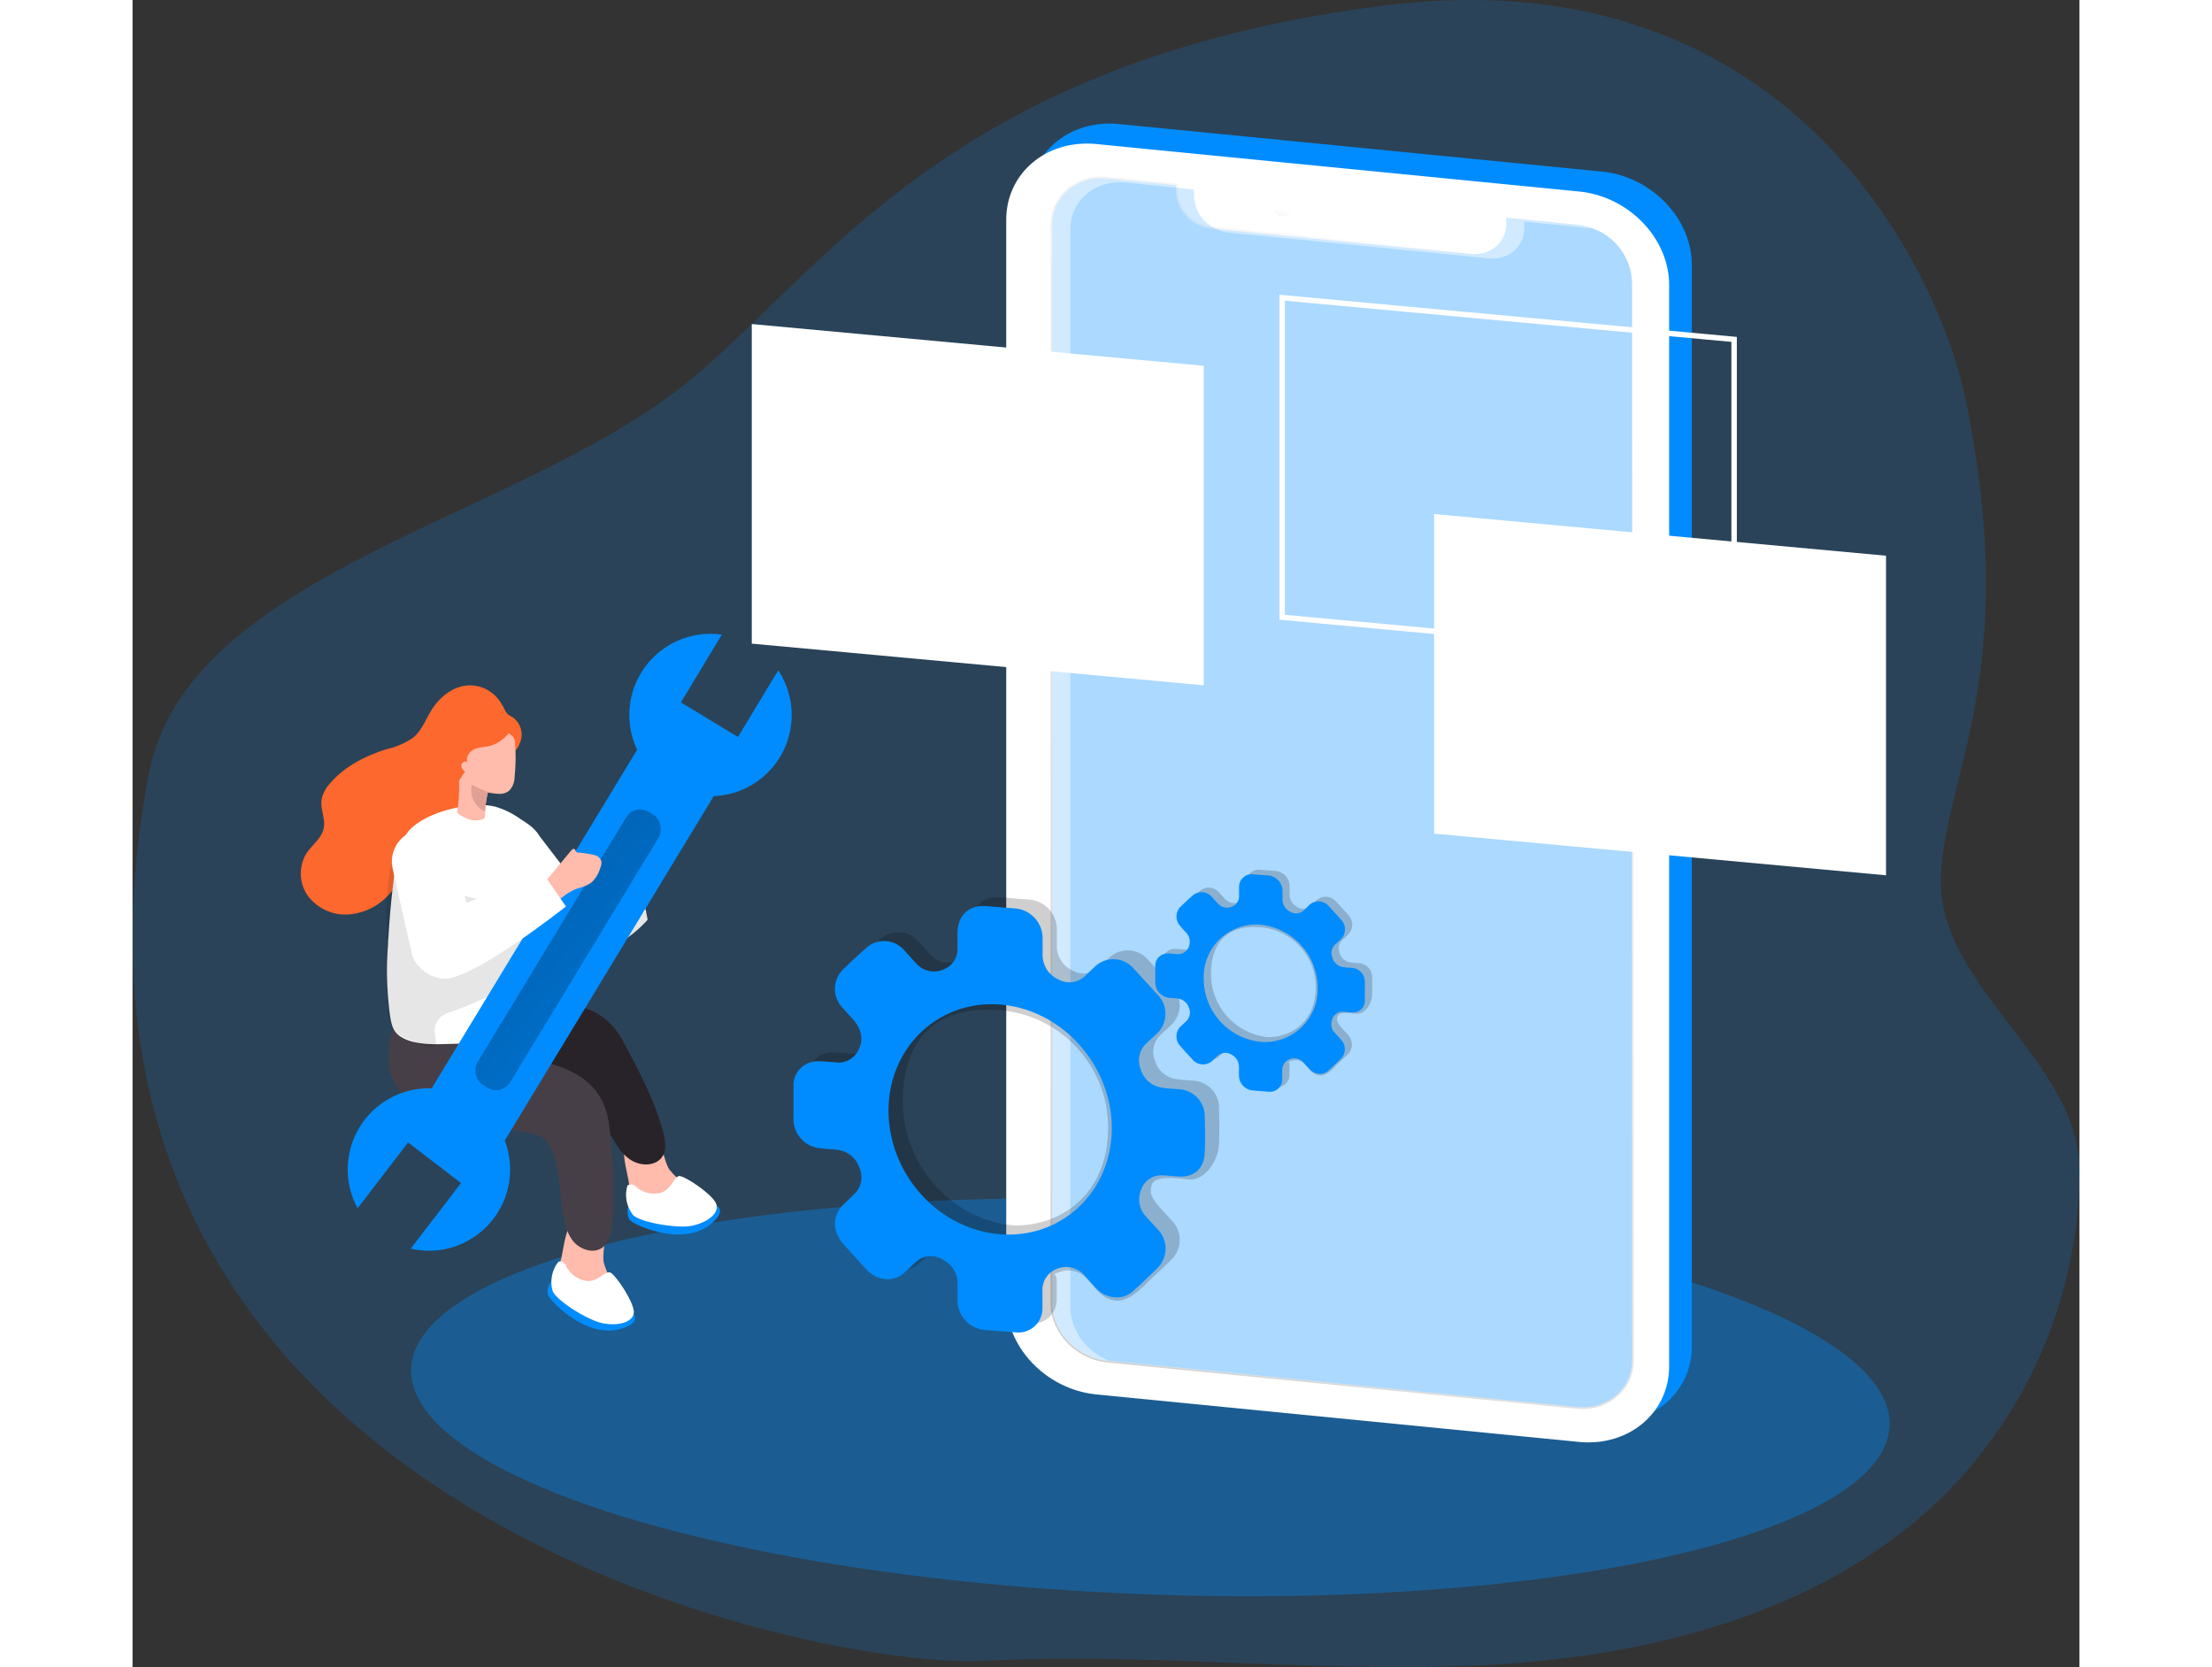 <svg id="Layer_1" data-name="Layer 1" xmlns="http://www.w3.org/2000/svg" xmlns:xlink="http://www.w3.org/1999/xlink" viewBox="0 0 379.36 324.85" width="406" height="306" class="illustration styles_illustrationTablet__1DWOa"><rect x="0" y="0" width="379.36" height="324.85" fill="#333333" stroke="none"/><defs><linearGradient id="linear-gradient" x1="3202.05" y1="659.23" x2="3373.14" y2="795.88" gradientTransform="matrix(-1.07, -0.1, 0, 1, 3769.86, -194.26)" gradientUnits="userSpaceOnUse"><stop offset="0" stop-color="#fff"></stop><stop offset="1" stop-color="#cbcbcb"></stop></linearGradient><linearGradient id="linear-gradient-2" x1="3286.2" y1="604.81" x2="3286.11" y2="616.25" gradientTransform="matrix(-1.07, -0.1, 0, 1, 3741.22, -228.26)" xlink:href="#linear-gradient"></linearGradient><linearGradient id="linear-gradient-3" x1="3297.92" y1="606.17" x2="3298.55" y2="614.55" gradientTransform="matrix(-0.45, -0.97, -0.86, 0.5, 2259.48, 2975.32)" xlink:href="#linear-gradient"></linearGradient><linearGradient id="linear-gradient-4" x1="4274.39" y1="422.64" x2="4158.9" y2="499.42" gradientTransform="matrix(0.91, -0.41, -0.41, -0.91, -3548.42, 2379.55)" gradientUnits="userSpaceOnUse"><stop offset="0.01"></stop><stop offset="0.13" stop-opacity="0.69"></stop><stop offset="0.25" stop-opacity="0.32"></stop><stop offset="1" stop-opacity="0"></stop></linearGradient></defs><title>30</title><path d="M272.41,35.09c81-10.21,108.78,54.09,113.41,76.69,10.78,52.72-3.77,72.56-4.8,92.67-1.1,21.64,27,36.09,27,57.78a89.88,89.88,0,0,1-25.77,62.49c-23.05,23.24-57.15,32-89.83,33.71s-65.47-2.56-98.16-.8C163.31,359.29,4.57,328.72,31.76,185c7.41-39.22,70.82-49.52,104.12-75.82C162.61,88,186.92,45.88,272.41,35.09Z" transform="translate(-28.64 -34)" fill="#008cff" opacity="0.18" style="isolation: isolate;"></path><ellipse cx="226.95" cy="306.24" rx="38.4" ry="144.15" transform="translate(-116.44 487.22) rotate(-87.79)" fill="#008cff" opacity="0.35" style="isolation: isolate;"></ellipse><path d="M203.3,72.94V283.6c0,9.1,7.88,17.26,17.59,18.21l94,9.25c9.7.95,17.58-5.65,17.58-14.76V85.64c0-9.11-7.88-17.27-17.58-18.22l-94-9.25C211.18,57.22,203.3,63.83,203.3,72.94Zm9,1c0-5.61,4.85-9.69,10.84-9.1l13.24,1.31v1.24a7.61,7.61,0,0,0,6.94,7.19l50.5,5c3.83.37,6.93-2.23,6.93-5.82V72.52l13.68,1.34c6,.59,10.84,5.62,10.84,11.23V295.16c0,5.61-4.85,9.68-10.84,9.09l-91.29-9c-6-.59-10.84-5.61-10.84-11.23Z" transform="translate(-28.64 -34)" fill="#008cff"></path><path d="M198.88,76.83V287.49c0,9.1,7.88,17.26,17.59,18.21l94,9.25c9.7.95,17.58-5.65,17.58-14.76V89.53c0-9.11-7.88-17.27-17.58-18.22l-94-9.24C206.76,61.11,198.88,67.72,198.88,76.83Zm9,1c0-5.61,4.85-9.69,10.84-9.1l13.24,1.31v1.24a7.61,7.61,0,0,0,6.94,7.19l50.5,5c3.83.37,6.93-2.23,6.93-5.82V76.41L310,77.75c6,.59,10.84,5.62,10.84,11.23V299.05c0,5.61-4.85,9.68-10.84,9.09l-91.29-9c-6-.59-10.84-5.61-10.84-11.23Z" transform="translate(-28.64 -34)" fill="#fff"></path><path d="M207.85,77.87V287.93c0,5.62,4.85,10.64,10.84,11.23l91.29,9c6,.59,10.84-3.48,10.84-9.09V89c0-5.61-4.85-10.64-10.84-11.23L296.3,76.41v1.25c0,3.59-3.1,6.19-6.93,5.82l-50.5-5a7.61,7.61,0,0,1-6.94-7.19V70.08l-13.24-1.31C212.7,68.18,207.85,72.26,207.85,77.87Z" transform="translate(-28.64 -34)" fill="none" stroke-miterlimit="10" stroke-width="0.64" stroke="url(#linear-gradient)"></path><path d="M207.85,77.87V287.93c0,5.62,4.85,10.64,10.84,11.23l91.29,9c6,.59,10.84-3.48,10.84-9.09V89c0-5.61-4.85-10.64-10.84-11.23L296.3,76.41v1.25c0,3.59-3.1,6.19-6.93,5.82l-50.5-5a7.61,7.61,0,0,1-6.94-7.19V70.08l-13.24-1.31C212.7,68.18,207.85,72.26,207.85,77.87Z" transform="translate(-28.64 -34)" fill="#fff"></path><path d="M320.82,89V299.05c0,5.61-4.85,9.68-10.84,9.1l-91-9h0l-.29,0c-6-.59-10.84-5.61-10.84-11.23V77.87c0-5.61,4.85-9.69,10.84-9.09l13.25,1.29v1.25a7.59,7.59,0,0,0,6.93,7.19l1,.1,49.49,4.87c3.83.37,6.94-2.23,6.94-5.82V76.4L310,77.76a11.8,11.8,0,0,1,3.19.76A11.6,11.6,0,0,1,320.82,89Z" transform="translate(-28.64 -34)" fill="#008cff" opacity="0.18" style="isolation: isolate;"></path><path d="M320.82,89V299.05c0,5.61-4.85,9.68-10.84,9.1l-91-9h0c-4.4-1.73-7.6-5.89-7.6-10.46V78.67c0-5.62,4.85-9.69,10.83-9.1l9.73,1,3.52.34v1.26a7.37,7.37,0,0,0,4.41,6.48,7.68,7.68,0,0,0,2.52.7l50.5,5c3.83.37,6.94-2.24,6.94-5.82V77.2l13.34,1.32A11.6,11.6,0,0,1,320.82,89Z" transform="translate(-28.64 -34)" fill="#008cff" opacity="0.18" style="isolation: isolate;"></path><polygon points="228.59 41.74 245.95 43.45 245.95 42.01 228.59 40.3 228.59 41.74" fill="url(#linear-gradient-2)"></polygon><ellipse cx="252.65" cy="74.37" rx="1.72" ry="1.94" transform="translate(32.31 220.96) rotate(-59.69)" fill="url(#linear-gradient-3)"></ellipse><g id="Q83r0t" opacity="0.19"><path d="M220.51,287.45a5.53,5.53,0,0,1-3.69-1.79c-.72-.78-1.41-1.6-2.15-2.36a4.7,4.7,0,0,0-5.29-1.48c-1.94.71-.61-.16-.66,2,0,1.11,0,2.22,0,3.33a4.7,4.7,0,0,1-5.21,4.74q-3-.21-6.06-.48a5.78,5.78,0,0,1-5.27-5.76c0-1.11,0-2.22,0-3.33a5.19,5.19,0,0,0-3.06-4.7,4.28,4.28,0,0,0-5.11.59c-.74.65-1.42,1.36-2.15,2-2.19,2-5.35,1.69-7.5-.65-1.49-1.62-3-3.25-4.44-4.9-2.17-2.44-2.16-5.57,0-7.67.69-.66,1.41-1.28,2.08-2a4.55,4.55,0,0,0,1.05-5.16,5.11,5.11,0,0,0-4.32-3.51c-1.08-.14-2.16-.16-3.24-.29a5.75,5.75,0,0,1-5.28-6.06c0-2,0-3.94,0-5.91a4.7,4.7,0,0,1,4.79-5c1.11,0,2.23.12,3.34.21a4.31,4.31,0,0,0,4.68-2.75c.83-1.9.37-3.85-1.26-5.67-.66-.74-1.34-1.46-2-2.21a5.29,5.29,0,0,1,0-7.35c1.58-1.55,3.19-3.06,4.85-4.5a5.17,5.17,0,0,1,7.2.68c.75.8,1.46,1.65,2.23,2.44a4.63,4.63,0,0,0,5.12,1.38,4.27,4.27,0,0,0,3-4.24c0-1,0-2.08,0-3.11.08-3.33,2.27-5.35,5.52-5.11l5.64.45a5.82,5.82,0,0,1,5.43,5.85c0,1,0,2,0,3a5.23,5.23,0,0,0,3,4.95,4.41,4.41,0,0,0,5.36-.72c.67-.63,1.32-1.27,2-1.89a5.19,5.19,0,0,1,7.43.59c1.55,1.66,3.08,3.35,4.59,5.05a5.31,5.31,0,0,1,0,7.51c-.73.71-1.51,1.37-2.23,2.09a4.44,4.44,0,0,0-1.06,4.87,5,5,0,0,0,4,3.64c1.14.22,2.3.24,3.45.35a5.3,5.3,0,0,1,5.06,5.47q.1,3.39,0,6.77c-.1,3.21-2.68,7.24-5.82,7-1-.07-6.49-1-7.23.9s.23,3.07,1.62,4.67c.72.83,1.5,1.62,2.22,2.45a5.34,5.34,0,0,1,0,7.52c-1.5,1.47-3,2.9-4.58,4.34C225.51,284.78,223.07,287.41,220.51,287.45Zm-41.79-38.82c0,12.41,9.66,23.18,21.71,24.15,9.8.08,18.31-6.69,18.3-19a22.9,22.9,0,0,0-21.24-22.95C185.42,229.82,178.74,236.24,178.72,248.63Z" transform="translate(-28.64 -34)" fill="#020202"></path></g><g id="Q83r0t-2" data-name="Q83r0t"><path d="M220.07,286.78a5.47,5.47,0,0,1-3.69-1.78c-.72-.78-1.41-1.6-2.15-2.37a4.71,4.71,0,0,0-5.29-1.47,4.38,4.38,0,0,0-3,4.38c0,1.11,0,2.22,0,3.33a4.7,4.7,0,0,1-5.21,4.74q-3-.21-6.06-.48a5.78,5.78,0,0,1-5.27-5.76c0-1.12,0-2.22,0-3.33a5.19,5.19,0,0,0-3.06-4.7,4.27,4.27,0,0,0-5.11.59c-.74.65-1.42,1.36-2.15,2-2.19,2-5.35,1.69-7.5-.65-1.49-1.63-3-3.25-4.44-4.9-2.17-2.44-2.16-5.57,0-7.67.69-.66,1.41-1.28,2.08-2a4.53,4.53,0,0,0,1.05-5.16,5.11,5.11,0,0,0-4.32-3.51c-1.08-.14-2.16-.16-3.23-.29a5.75,5.75,0,0,1-5.29-6.06c0-2,0-3.94,0-5.91a4.7,4.7,0,0,1,4.79-5c1.11,0,2.23.12,3.34.21a4.31,4.31,0,0,0,4.68-2.75c.83-1.9.37-3.85-1.26-5.67-.66-.74-1.34-1.46-2-2.21a5.31,5.31,0,0,1,0-7.36c1.58-1.54,3.19-3.05,4.85-4.5a5.18,5.18,0,0,1,7.2.69c.75.8,1.46,1.65,2.23,2.44a4.63,4.63,0,0,0,5.12,1.38,4.27,4.27,0,0,0,3-4.24c0-1,0-2.08,0-3.11.08-3.33,2.27-5.36,5.52-5.11,1.88.15,3.76.29,5.64.45a5.82,5.82,0,0,1,5.43,5.85c0,1,0,2,0,3a5.23,5.23,0,0,0,3,4.95,4.41,4.41,0,0,0,5.36-.72c.67-.63,1.32-1.27,2-1.89a5.19,5.19,0,0,1,7.43.59c1.55,1.66,3.08,3.35,4.59,5a5.31,5.31,0,0,1,0,7.51c-.73.71-1.5,1.37-2.23,2.09a4.44,4.44,0,0,0-1.06,4.87,5,5,0,0,0,4,3.64c1.14.22,2.3.23,3.45.35a5.3,5.3,0,0,1,5.06,5.47q.11,3.39,0,6.77c-.1,3.21-2.08,5-5.22,4.75-1-.07-2-.19-3-.22a4.12,4.12,0,0,0-4.19,2.84,4.82,4.82,0,0,0,1,5.23c.72.83,1.5,1.62,2.22,2.44a5.35,5.35,0,0,1,0,7.53c-1.5,1.47-3,2.9-4.58,4.34A4.7,4.7,0,0,1,220.07,286.78Zm-44.13-36.45c0,12.4,9.67,23.18,21.71,24.15s21.8-8.32,21.8-20.66-9.75-23.11-21.69-24.08S176,237.94,175.94,250.33Z" transform="translate(-28.64 -34)" fill="#008cff"></path></g><g id="Q83r0t-3" data-name="Q83r0t" opacity="0.19"><path d="M260.09,243.57a2.78,2.78,0,0,1-1.88-.91c-.37-.4-.72-.82-1.09-1.21a2.42,2.42,0,0,0-2.7-.75c-1,.36-.31-.08-.34,1,0,.57,0,1.14,0,1.7a2.41,2.41,0,0,1-2.66,2.42l-3.09-.25a3,3,0,0,1-2.69-2.94c0-.56,0-1.13,0-1.7a2.65,2.65,0,0,0-1.56-2.39,2.18,2.18,0,0,0-2.61.3c-.37.33-.72.69-1.09,1a2.66,2.66,0,0,1-3.83-.33c-.76-.83-1.52-1.66-2.27-2.5a2.72,2.72,0,0,1,0-3.91l1.06-1a2.32,2.32,0,0,0,.53-2.63,2.6,2.6,0,0,0-2.2-1.8c-.55-.07-1.1-.08-1.65-.14a3,3,0,0,1-2.7-3.1v-3a2.4,2.4,0,0,1,2.45-2.54c.56,0,1.13.06,1.7.11a2.2,2.2,0,0,0,2.39-1.4,2.58,2.58,0,0,0-.65-2.89c-.33-.38-.68-.75-1-1.13a2.7,2.7,0,0,1,0-3.75c.8-.79,1.63-1.56,2.47-2.3a2.65,2.65,0,0,1,3.67.35c.39.41.75.84,1.14,1.24a2.35,2.35,0,0,0,2.61.71,2.17,2.17,0,0,0,1.54-2.16c0-.53,0-1.06,0-1.59a2.46,2.46,0,0,1,2.81-2.6l2.88.22a3,3,0,0,1,2.77,3c0,.51,0,1,0,1.53a2.71,2.71,0,0,0,1.53,2.53,2.25,2.25,0,0,0,2.74-.37c.34-.32.67-.65,1-1a2.64,2.64,0,0,1,3.79.3c.79.85,1.58,1.7,2.35,2.57a2.71,2.71,0,0,1,0,3.83c-.37.37-.76.7-1.13,1.07a2.24,2.24,0,0,0-.54,2.48,2.55,2.55,0,0,0,2,1.86c.58.11,1.17.12,1.75.18a2.69,2.69,0,0,1,2.58,2.79q.06,1.72,0,3.45c-.05,1.64-1.36,3.69-3,3.59-.52,0-3.32-.5-3.7.45s.12,1.57.83,2.39c.37.42.77.82,1.14,1.24a2.74,2.74,0,0,1,0,3.84c-.77.75-1.56,1.48-2.34,2.21C262.64,242.21,261.4,243.55,260.09,243.57Zm-21.31-19.8a12.37,12.37,0,0,0,11.07,12.32c5,0,9.34-3.41,9.34-9.71a11.69,11.69,0,0,0-10.84-11.7C242.2,214.18,238.79,217.45,238.78,223.77Z" transform="translate(-28.64 -34)" fill="#020202"></path></g><g id="Q83r0t-4" data-name="Q83r0t"><path d="M259.87,243.23a2.74,2.74,0,0,1-1.88-.91c-.37-.4-.72-.81-1.1-1.2a2.42,2.42,0,0,0-2.7-.76,2.24,2.24,0,0,0-1.53,2.24c0,.56,0,1.13,0,1.69a2.39,2.39,0,0,1-2.66,2.42l-3.09-.24a2.94,2.94,0,0,1-2.68-2.94c0-.57,0-1.13,0-1.7a2.68,2.68,0,0,0-1.56-2.4,2.18,2.18,0,0,0-2.6.31c-.38.33-.73.69-1.1,1a2.66,2.66,0,0,1-3.83-.34c-.76-.82-1.52-1.65-2.26-2.5a2.72,2.72,0,0,1,0-3.91c.35-.33.71-.65,1.06-1a2.32,2.32,0,0,0,.53-2.64,2.59,2.59,0,0,0-2.2-1.79c-.55-.07-1.1-.08-1.65-.14a3,3,0,0,1-2.7-3.1c0-1,0-2,0-3a2.39,2.39,0,0,1,2.44-2.54c.56,0,1.13.06,1.7.1a2.2,2.2,0,0,0,2.39-1.39,2.61,2.61,0,0,0-.64-2.9c-.34-.37-.69-.74-1-1.13a2.7,2.7,0,0,1,0-3.75c.81-.79,1.63-1.55,2.48-2.29a2.64,2.64,0,0,1,3.67.35c.38.41.74.84,1.13,1.24a2.35,2.35,0,0,0,2.61.7,2.17,2.17,0,0,0,1.55-2.16c0-.52,0-1.06,0-1.58a2.48,2.48,0,0,1,2.82-2.61l2.87.23a3,3,0,0,1,2.77,3c0,.52,0,1,0,1.54a2.66,2.66,0,0,0,1.52,2.52,2.25,2.25,0,0,0,2.74-.36c.34-.32.67-.65,1-1a2.64,2.64,0,0,1,3.78.3c.8.85,1.58,1.71,2.35,2.58a2.72,2.72,0,0,1,0,3.83c-.38.36-.77.7-1.14,1.06a2.28,2.28,0,0,0-.54,2.49,2.56,2.56,0,0,0,2,1.86,17.19,17.19,0,0,0,1.76.17,2.71,2.71,0,0,1,2.58,2.8q0,1.72,0,3.45a2.3,2.3,0,0,1-2.67,2.42c-.51,0-1-.1-1.54-.11a2.1,2.1,0,0,0-2.14,1.45,2.46,2.46,0,0,0,.51,2.66c.37.43.77.83,1.14,1.25a2.73,2.73,0,0,1,0,3.84c-.77.75-1.56,1.48-2.34,2.21A2.41,2.41,0,0,1,259.87,243.23Zm-22.51-18.59A12.38,12.38,0,0,0,248.43,237a10.28,10.28,0,0,0,11.12-10.54,12.42,12.42,0,0,0-11.06-12.28A10.23,10.23,0,0,0,237.36,224.64Z" transform="translate(-28.64 -34)" fill="#008cff"></path></g><polygon points="341.67 170.55 253.61 162.43 253.61 100.16 341.67 108.28 341.67 170.55" fill="#fff"></polygon><polygon points="208.72 133.53 120.66 125.41 120.66 63.14 208.72 71.27 208.72 133.53" fill="#fff"></polygon><polygon points="312.07 128.4 224.01 120.27 224.01 58.01 312.07 66.13 312.07 128.4" fill="none" stroke="#fff" stroke-miterlimit="10" stroke-width="1.06"></polygon><path d="M100.64,171.34a7.25,7.25,0,0,0-4.46-3.57c-3.84-1-7.3,1.42-9.26,4.55-1.15,1.83-1.91,4-3.57,5.37a13.85,13.85,0,0,1-5,2.22c-4.19,1.3-8.29,3.33-11.16,6.65a6.54,6.54,0,0,0-1.73,3.33c-.23,1.82.79,3.66.44,5.46-.39,2-2.32,3.31-3.42,5a7.54,7.54,0,0,0,.39,8.29,9.16,9.16,0,0,0,7.69,3.55,11.69,11.69,0,0,0,7.8-3.64c4.32-4.43,5.45-11.61,10.59-15.06,1.4-.94,3.12-1.65,3.81-3.18.49-1.08.33-2.33.53-3.49a5.91,5.91,0,0,1,3.62-4.48c3-1.15,6.18-.13,7.36-4a4.1,4.1,0,0,0-1.56-4.58,5.86,5.86,0,0,1-1-.65,4.19,4.19,0,0,1-.81-1.41C100.76,171.57,100.7,171.46,100.64,171.34Z" transform="translate(-28.64 -34)" fill="#fc682d"></path><path d="M125.87,191.79l-.11-.09.34.11Z" transform="translate(-28.64 -34)" fill="#fff"></path><path d="M125.33,264.27a9.49,9.49,0,0,0,1.24,3.94,6.85,6.85,0,0,0,3.27,2.37,11.66,11.66,0,0,0,8.67-.21,1.74,1.74,0,0,0,.92-.72,1.44,1.44,0,0,0,.07-.87,6.38,6.38,0,0,0-2.74-3.75,14.41,14.41,0,0,1-3.52-3.16c-1.64-2.5-1.53-9.67-6.38-7.93C122.8,255.4,124.85,261.34,125.33,264.27Z" transform="translate(-28.64 -34)" fill="#ffbbab"></path><path d="M97.65,231.77a96.13,96.13,0,0,1,11.57-1.87c6.82-.67,11.81,1,15.14,7.24,3,5.68,6.13,11.42,7.72,17.66.37,1.47.64,3.12-.13,4.43-1.13,1.93-4,2.08-6,.92s-3.08-3.2-4.23-5.13c-2-3.26-5.41-11.3-9.39-11.27-5.31,0-10.55,3.74-15.75,4.71a2,2,0,0,1-1.6-.16c-.34-.26-3.83.17-4-.25-1.17-4,1.49-9.05,1.32-13.24a2.29,2.29,0,0,1,.18-1.25,2.45,2.45,0,0,1,1.58-.93C95.31,232.33,96.48,232,97.65,231.77Z" transform="translate(-28.64 -34)" fill="#282328"></path><path d="M125.22,269.14s-.49,1.83.5,2.74,10.66,5.4,16.15.16-8.82-4.06-8.82-4.06Z" transform="translate(-28.64 -34)" fill="#008cff"></path><path d="M125.07,265a1.3,1.3,0,0,1,1.67.22,5.31,5.31,0,0,0,5,1.14c1.91-.71,2.42-3.08,3.4-3.21s6.74,3.67,7.27,5.54-2,3.61-4.89,4.16-9.86-.68-11.32-2.07A6.36,6.36,0,0,1,125.07,265Z" transform="translate(-28.64 -34)" fill="#fff"></path><path d="M112.17,279.22a9.58,9.58,0,0,0-.34,4.11,6.78,6.78,0,0,0,2.13,3.43,11.63,11.63,0,0,0,8.1,3.09,1.68,1.68,0,0,0,1.12-.31,1.5,1.5,0,0,0,.4-.78,6.42,6.42,0,0,0-1.12-4.51,14.32,14.32,0,0,1-2-4.26c-.57-2.93,2.25-9.53-2.9-9.75C113.2,270,112.85,276.32,112.17,279.22Z" transform="translate(-28.64 -34)" fill="#ffbbab"></path><path d="M98.89,238.65a96.33,96.33,0,0,1,11.41,2.65c6.57,2,10.54,5.44,11.27,12.45.67,6.4,1.34,12.89.44,19.26-.21,1.5-.59,3.13-1.79,4.05-1.78,1.36-4.53.39-5.87-1.41s-1.64-4.13-2-6.35c-.56-3.76-.72-12.51-4.41-14-6.27-2.52-13.5.65-19.51-2.68a29.17,29.17,0,0,1-6-4.09,12.06,12.06,0,0,1-3.68-6.13,13,13,0,0,1-.15-3.79,15.42,15.42,0,0,1,.5-3.1c.36-1.17.55-1,1.75-.83,2,.29,4,.72,6,1.19C90.93,236.82,94.86,238,98.89,238.65Z" transform="translate(-28.64 -34)" fill="#473f47"></path><path d="M110.23,283.68s-1.15,1.51-.58,2.73,7.81,9,14.88,6.27-6.61-7.11-6.61-7.11Z" transform="translate(-28.64 -34)" fill="#008cff"></path><path d="M111.65,279.82a1.29,1.29,0,0,1,1.46.84,5.3,5.3,0,0,0,4.21,2.95c2,.07,3.41-1.93,4.36-1.68s4.85,6,4.63,7.89-3.19,2.59-6.1,2-8.87-4.37-9.69-6.21A6.35,6.35,0,0,1,111.65,279.82Z" transform="translate(-28.64 -34)" fill="#fff"></path><path d="M118.24,216.35c-.28,1.56-.95,2.88-2.38,3.17a2.08,2.08,0,0,1-.36,0c-2.58.2-5.66-2.11-7.76-4.06a32.69,32.69,0,0,1-2.48-2.57l2-16.86,10.75,14A19.47,19.47,0,0,1,118.24,216.35Z" transform="translate(-28.64 -34)" fill="#fff"></path><path d="M129,213.22a24.44,24.44,0,0,1-6.59,5.15,11.91,11.91,0,0,1-5.77,1.33,2,2,0,0,1-.76-.18,2.15,2.15,0,0,1-1-.87,6.12,6.12,0,0,1-1-3.66c.26-3.38,4.14-4.89,4.14-4.89s8.6-1.65,9.54-1.1c.51.3.88,1.52,1.12,2.58C128.88,212.46,129,213.22,129,213.22Z" transform="translate(-28.64 -34)" fill="#fff"></path><path d="M129,213.22a24.44,24.44,0,0,1-6.59,5.15,11.91,11.91,0,0,1-5.77,1.33,2,2,0,0,1-.76-.18,2.08,2.08,0,0,1-.36,0c-2.58.2-5.66-2.11-7.76-4.06l0,0,1.39-5a19.89,19.89,0,0,0,4.73,4.48,7.56,7.56,0,0,0,4.35,1.36,4.9,4.9,0,0,0,1.24-.22,40.27,40.27,0,0,0,9.21-4.55C128.88,212.46,129,213.22,129,213.22Z" transform="translate(-28.64 -34)" fill="#020202" opacity="0.1"></path><path d="M127.12,204.54a3.82,3.82,0,0,0-1.38,1.88,3.6,3.6,0,0,0,0,1.18,4.26,4.26,0,0,0,.22,1.06,4.33,4.33,0,0,0,.76,1.1l.7.81a1,1,0,0,0,.3.27.65.65,0,0,0,.74-.22,1.78,1.78,0,0,0,.33-.74c.41-1.4,1.55-3.64,1.31-5.11C129.83,203,128,203.75,127.12,204.54Z" transform="translate(-28.64 -34)" fill="#ffbbab"></path><path d="M107.84,215.47c-.1.78-.09,1.6-.19,2.39-.5,4.36-2.07,8.72-1.28,13.15a4.75,4.75,0,0,1,0,3,3.6,3.6,0,0,1-2,1.53c-4.09,1.64-8.6,1.75-13,1.84-3.31.07-8,.48-10.85-1.64-1.19-.9-1.46-2.34-1.7-3.78a66.66,66.66,0,0,1-.39-14c0-.61.06-1.22.1-1.83q.38-6.3,1.24-12.54c.43-3,1.06-6.27,3.31-8.32,3-2.72,8.32-4.13,12.27-4.38a13.3,13.3,0,0,1,3.83.25,16.2,16.2,0,0,1,4.94,2.37c1.81,1.17,3.42,2.18,4.13,4.19a26,26,0,0,1,1.31,7.16,24.65,24.65,0,0,1-.69,6.79c-.24,1.09-.66,2.16-.9,3.24C107.9,215.07,107.87,215.27,107.84,215.47Z" transform="translate(-28.64 -34)" fill="#fff"></path><path d="M87.11,238c-1.31.22-4.08-1.29-5-1.57-.56-.18-1-.53-1.61-.74-2.8-1.06-2.17-9.21-2.19-11.42-.06-5.85-.49-12,.13-17.75A19.58,19.58,0,0,1,80,200a7.63,7.63,0,0,1,4.9-4.28,2.18,2.18,0,0,1,1.29,0c1.71.66,1.73,3.6,1.86,5,.2,2.21.7,4.54,2.41,6.09,4.17,3.79,12.14,2.31,17.16,2.09a2.31,2.31,0,0,1,1.33.21,1.68,1.68,0,0,1,.48,2,9.48,9.48,0,0,1-1.16,1.86c-1.46,2.23-1.48,5.09-2.46,7.57a14.48,14.48,0,0,1-6.45,6.88,63.17,63.17,0,0,1-8.83,3.77,5.89,5.89,0,0,0-1.88,1,3.84,3.84,0,0,0-1.15,2.51c-.08.61.47,2.54.19,2.94A.78.78,0,0,1,87.11,238Z" transform="translate(-28.64 -34)" fill="#020202" opacity="0.1"></path><rect x="104.64" y="176.3" width="17.45" height="86.03" transform="translate(67.87 431.61) rotate(-148.75)" fill="#008cff"></rect><rect x="109.78" y="187.95" width="7.46" height="62.24" rx="3.21" transform="translate(68.27 431.24) rotate(-148.75)" fill="url(#linear-gradient-4)"></rect><path d="M102.1,188a2.84,2.84,0,0,1-1.88.68,9.93,9.93,0,0,1-1.72-.17l-.32-.06a.36.36,0,0,0-.23,0,.33.33,0,0,0-.14.24,18.77,18.77,0,0,0-.47,3.42h0c0,.21,0,.42,0,.63a1.18,1.18,0,0,1-.14.64,1.08,1.08,0,0,1-.74.37,5.27,5.27,0,0,1-1.58.08,7,7,0,0,1-3-1.49,32.17,32.17,0,0,0,.39-5.88c-.07-2.54-.42-5.12.15-7.6a4.14,4.14,0,0,1,5.24-3.49,9.51,9.51,0,0,1,4.94,2,2,2,0,0,1,.58,1.6c.07,1,.11,2,.1,3s-.08,2.3-.2,3.45A3.91,3.91,0,0,1,102.1,188Z" transform="translate(-28.64 -34)" fill="#ffbbab"></path><path d="M98.5,188.53l-.32-.06a.36.36,0,0,0-.23,0,.33.33,0,0,0-.14.24,18.77,18.77,0,0,0-.47,3.42h0a4.63,4.63,0,0,1-2.59-5.24,19.34,19.34,0,0,0,3.73,1.61Z" transform="translate(-28.64 -34)" fill="#e0a194"></path><path d="M113.73,200.17l.38-.45c.16-.19.41-.41.63-.29s.21.45.4.59a.67.67,0,0,0,.34.1,18.87,18.87,0,0,1,3.16.49,1.75,1.75,0,0,1,1.35,1.21,2.38,2.38,0,0,1-.21,1.28,6.45,6.45,0,0,1-1.63,2.78,6.7,6.7,0,0,1-2.27,1.08,7.34,7.34,0,0,0-2,.85c-.81.4-1.46,1.09-2.26,1.53a2.17,2.17,0,0,1-2.8-3.27l1.33-1.58Z" transform="translate(-28.64 -34)" fill="#ffbbab"></path><rect x="81.02" y="195.4" width="12.53" height="29.5" rx="6.27" transform="translate(-72.69 -9.68) rotate(-12.7)" fill="#fff"></rect><path d="M93.92,209.85,108.53,204l4.56,6.62s-19.35,15.34-24.36,14-2.21-6.44-2.21-6.44S85.29,212.21,93.92,209.85Z" transform="translate(-28.64 -34)" fill="#fff"></path><path d="M98.63,179.23c-1.06.33-2.23.29-3.26.7s-1.93,1.58-1.46,2.59c-.38-.36-1.1,0-1.2.49a1.35,1.35,0,0,0,.72,1.3l-1.31,2a1.09,1.09,0,0,1-.44.46.88.88,0,0,1-.6,0,3.12,3.12,0,0,1-2-1.81,7.93,7.93,0,0,1-.57-2.74,39.36,39.36,0,0,1,0-5.32A6.83,6.83,0,0,1,89,174.4a5.58,5.58,0,0,1,2.21-2.18A9.13,9.13,0,0,1,97.86,171c1.69.4,4.38,1.95,4.65,3.9S100.15,178.76,98.63,179.23Z" transform="translate(-28.64 -34)" fill="#fc682d"></path><path d="M150.21,186.36a15.82,15.82,0,1,1-6.74-28.71l-3.75,6.21-4.22,7,11.11,6.73,4.26-7.05,3.59-5.93A15.82,15.82,0,0,1,150.21,186.36Z" transform="translate(-28.64 -34)" fill="#008cff"></path><path d="M93.85,275.82a15.67,15.67,0,0,1-11,1.47l9.8-12.78L82.33,256.6,72.5,269.43l-.06-.1a15.82,15.82,0,1,1,21.41,6.49Z" transform="translate(-28.64 -34)" fill="#008cff"></path></svg>